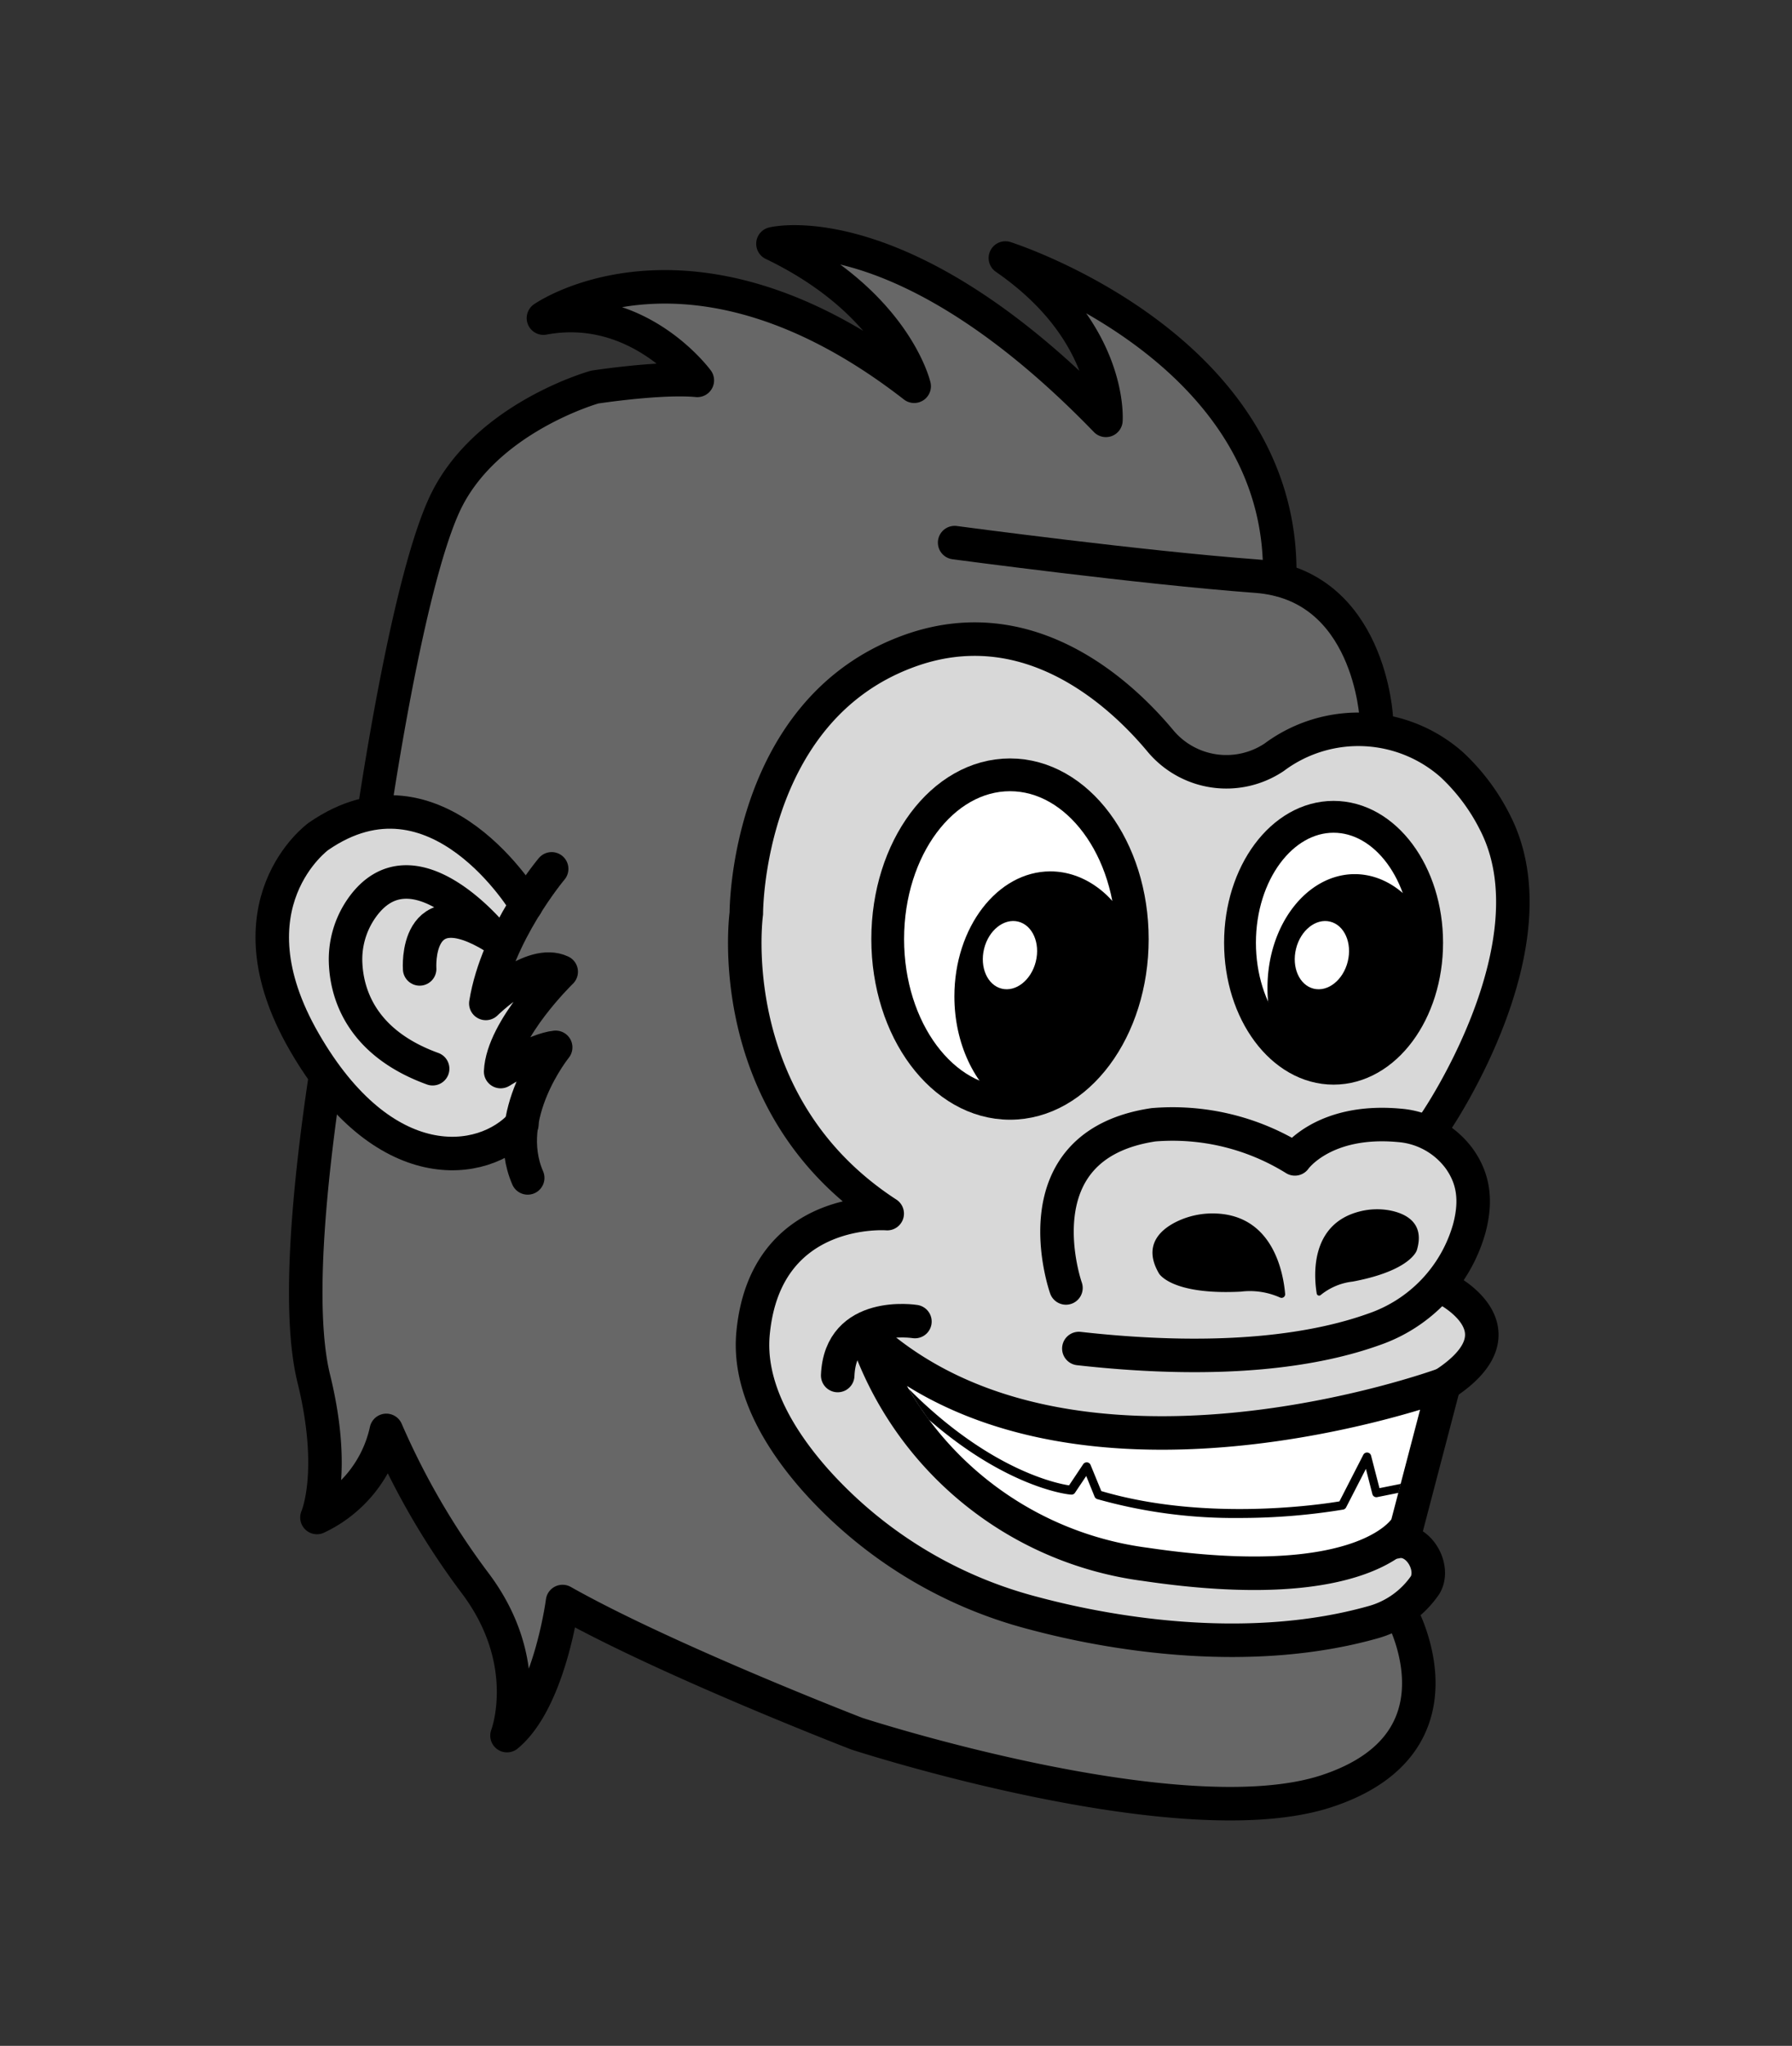 <svg id="Layer_1" data-name="Layer 1" xmlns="http://www.w3.org/2000/svg" viewBox="0 0 213.94 244.13"><rect x="0" y="0" width="213.94" height="244.13" fill="#333333" stroke="none"/><defs><style>.cls-1{fill:#d8d8d8;}.cls-2{fill:#676767;}.cls-3{fill:none;}.cls-3,.cls-4,.cls-5,.cls-7{stroke:#000;stroke-linecap:round;stroke-linejoin:round;}.cls-3,.cls-7{stroke-width:4px;}.cls-4,.cls-5,.cls-6,.cls-7{fill:#fff;}.cls-4{stroke-width:3.8px;}.cls-5{stroke-width:3.91px;}</style></defs><polygon class="cls-1" points="179.74 103.68 176.63 95.1 170.12 89.01 162.66 86.26 155.59 88.44 149.09 91.75 146.2 92.92 140.89 91.53 135.75 84.25 125.54 78.24 113.94 75.67 104.03 79.81 95.67 87.66 90.21 100.53 88.95 111.8 91.09 124.72 94.32 134.17 104.95 144.12 99.46 145.9 92.98 150.39 89.92 158.92 91.03 166.56 98.61 177.97 107.47 185.38 121.12 191.82 137.01 195.1 148.64 195.71 165.81 192.82 170.15 189.12 169.57 185.11 166.61 183.98 171.72 167.39 173.66 164.3 176.74 160.39 176.05 156.73 173.06 152.55 175.92 143.86 174.43 137.72 170.94 134.89 176.74 124.02 181.41 108.09 179.74 103.68"/><polygon class="cls-2" points="164.32 85.75 161.47 75.5 155.43 70.29 152.8 68.03 151.23 58.33 143.88 46.03 134.19 37.84 124.12 33.14 131.28 45.27 130.74 49.79 123.39 42.16 111.97 34.19 98.52 28.9 94.25 30.14 103.8 37.34 107.83 42.94 106.64 44.24 95.92 38.02 82.43 34.37 69.81 35.06 67.03 37.69 75.09 39.13 82.06 44.05 81.34 45.3 70.97 46.19 59.88 51.94 53.87 58.65 49.67 70.73 46.35 86.63 38.52 130.97 35.91 148.49 36.85 160.91 39.3 172.18 37.84 181.07 42.39 177.71 46.69 172 58.02 191.11 61.28 200.87 61.71 205.93 66.24 195.72 68.32 191.11 102.29 206.88 128.17 213.3 151.44 215.23 162.18 212.08 167.34 207.22 169.26 201.32 168.46 193.13 166.7 191.11 157.95 194.71 142.37 195.01 125.55 193.03 114.25 189.16 104.86 183.53 97.25 176.47 91.03 166.56 90.11 157.51 92.98 150.39 97.14 146.8 104.95 144.12 97.01 136.72 92.22 128.7 89.02 115 90.62 96.31 96.96 85.93 106.62 78.46 116.12 76.33 125.54 78.24 135.75 84.25 140.89 91.53 146.2 92.92 152.3 90.25 158.96 87.4 164.32 85.75"/><path class="cls-3" d="M164.32,85.75s-.73-16-14.35-17-36-4-36-4"/><path class="cls-3" d="M167.28,192.53s8.57,15.45-8.88,21.2-56.11-6.85-56.11-6.85-22.76-8.79-35.13-15.77c0,0-1.54,11.79-6.63,16,0,0,3.34-8.67-3.78-18.16a89.71,89.71,0,0,1-10.63-18.26,15,15,0,0,1-8.28,10.39s2.39-5.33-.38-16.58c-4.21-17.11,6.81-64.89,6.81-64.89s4-28.85,8.74-39.29S71,46.19,71,46.19s7.83-1.21,12.25-.8c0,0-7-9.54-18.37-7.43,0,0,17.77-12.45,44.26,8.13,0,0-2.31-10-16.86-17,0,0,15.56-3.92,39.75,21.07,0,0,.8-10.54-12-19.37,0,0,33.56,10.62,32.74,38.38"/><path class="cls-3" d="M127.26,153.69s-6-17,10.44-19.47a27.67,27.67,0,0,1,16.89,4.07s3.37-4.84,12.48-4a9.84,9.84,0,0,1,7.17,4c1.57,2.22,2.12,4.78,1.16,8.34a17.85,17.85,0,0,1-11.37,12c-6.52,2.34-17.53,4.27-35.23,2.29"/><path class="cls-3" d="M172.4,153.69s10.14,4.91,0,11.5L166.61,184c2.65-.67,4.79,3,3.54,5.13a11.16,11.16,0,0,1-6.3,4.47c-14.28,4-30.27,1.63-40.46-1.1a52.59,52.59,0,0,1-26.14-16c-4.39-5-8-11.19-7.33-17.55,1.53-15.27,16-14.13,16-14.13-20-13-16.82-35.82-16.82-35.82S89,85,108.25,77.79c14.46-5.44,25.59,5,30.25,10.58a10.26,10.26,0,0,0,13.61,2l.19-.14a16.83,16.83,0,0,1,21,1,24.27,24.27,0,0,1,5.19,6.93c7.44,14.51-7.07,35.7-7.07,35.7"/><polygon class="cls-1" points="62.81 107.98 55.96 100.39 46.48 96.87 37.92 98.82 33.27 106.9 33.27 115.65 36.33 124.31 41.44 131.34 49.77 136 55.84 137.66 62.29 134.16 64.64 125.42 59.8 127.87 62.5 121.38 65.37 115.65 58.02 118.93 60.52 112.26 62.81 107.98"/><path class="cls-3" d="M62.81,108S52.16,90,38,99.82c0,0-11.15,8.06-1.69,24.49s21.35,15,26,9.85"/><path class="cls-3" d="M59,111.82s-9.81-12.21-15.89-3.35a10.66,10.66,0,0,0-1.84,6.64c.2,3.68,2,9.38,10.38,12.42"/><path class="cls-3" d="M50.1,115.62s-.69-9.71,8.93-3.8"/><path class="cls-3" d="M65.86,103.68S59.35,111.4,58,119.74c0,0,5.45-5.45,9-3.78,0,0-7,6.79-7.23,11.91,0,0,4.23-2.67,6.57-2.89,0,0-6.57,8.12-3.34,15.58"/><ellipse class="cls-4" cx="159.21" cy="112.5" rx="11.17" ry="15.03"/><ellipse class="cls-5" cx="120.58" cy="112.06" rx="14.6" ry="19.6"/><path d="M113.94,118.9c0,5.66,2.43,10.59,6,13.12,1.62,1.15,3.11-1.3,5.09-1.3,3.17,0,3.94-1.63,6-4.33s3.88-4.53,3.88-8.65c0-2.88,1.32-4.42.23-6.7-2-4.24-5.64-7.06-9.76-7.06C119.08,104,113.94,110.66,113.94,118.9Z"/><path d="M151.32,117.86a16.74,16.74,0,0,0,1.25,6.45c1,2.3,2.55,1.77,4.32,3a6.84,6.84,0,0,0,4.49,1.25c2.87,0,3.58-1.48,5.46-3.92s3.52-4.11,3.52-7.85c0-2.61,1.19-4,.2-6.08-1.83-3.84-5.11-6.4-8.84-6.4C156,104.33,151.32,110.39,151.32,117.86Z"/><ellipse class="cls-6" cx="157.83" cy="113.98" rx="4.12" ry="3.18" transform="translate(9.39 239.96) rotate(-76.16)"/><ellipse class="cls-6" cx="120.58" cy="113.98" rx="4.12" ry="3.18" transform="translate(-18.94 203.79) rotate(-76.16)"/><path d="M157.2,154.37c-.32-1.93-.9-8.26,5.1-9.8a8.39,8.39,0,0,1,3.63-.13c1.81.35,4.23,1.43,3.22,4.75,0,0-.69,2.43-7.65,3.74a7.36,7.36,0,0,0-3.82,1.6A.29.29,0,0,1,157.2,154.37Z"/><path d="M153.43,154.43c-.21-2.49-1.43-9.63-8.68-9.63a9.77,9.77,0,0,0-4,.85c-2,.9-4.44,2.81-2.38,6.32,0,0,1.47,2.59,9.78,2.16a8.79,8.79,0,0,1,4.66.7A.43.43,0,0,0,153.43,154.43Z"/><path class="cls-7" d="M172.4,165.19s-44.82,16.49-69.1-6.11a40.76,40.76,0,0,0,33.42,27.59c26.94,4,31.24-4.54,31.24-4.54Z"/><path class="cls-3" d="M109.23,157.7s-8.9-1.43-9.22,6.44"/><path d="M108.48,165.72C118,175.29,126,177,127.63,177.25l1.69-2.53a.52.52,0,0,1,.46-.22.51.51,0,0,1,.42.31l1.28,3.12c12.53,3.7,26.45,1.56,28.43,1.23l2.85-5.56a.5.5,0,0,1,.93.11l1,3.87,2.55-.51-.28,1.07-2.54.51a.49.49,0,0,1-.58-.37l-.77-3-2.36,4.59a.5.5,0,0,1-.36.27,76.06,76.06,0,0,1-12.35,1,60.18,60.18,0,0,1-17-2.25.51.51,0,0,1-.32-.29l-1-2.47-1.34,2a.49.49,0,0,1-.46.22c-.38,0-7.63-.8-17-8.95l-.38-.52-.27-.4-.33-.46-.25-.38-.16-.25-.12-.19-.14-.22-.11-.18-.13-.22-.13-.2-.23-.39Z"/></svg>